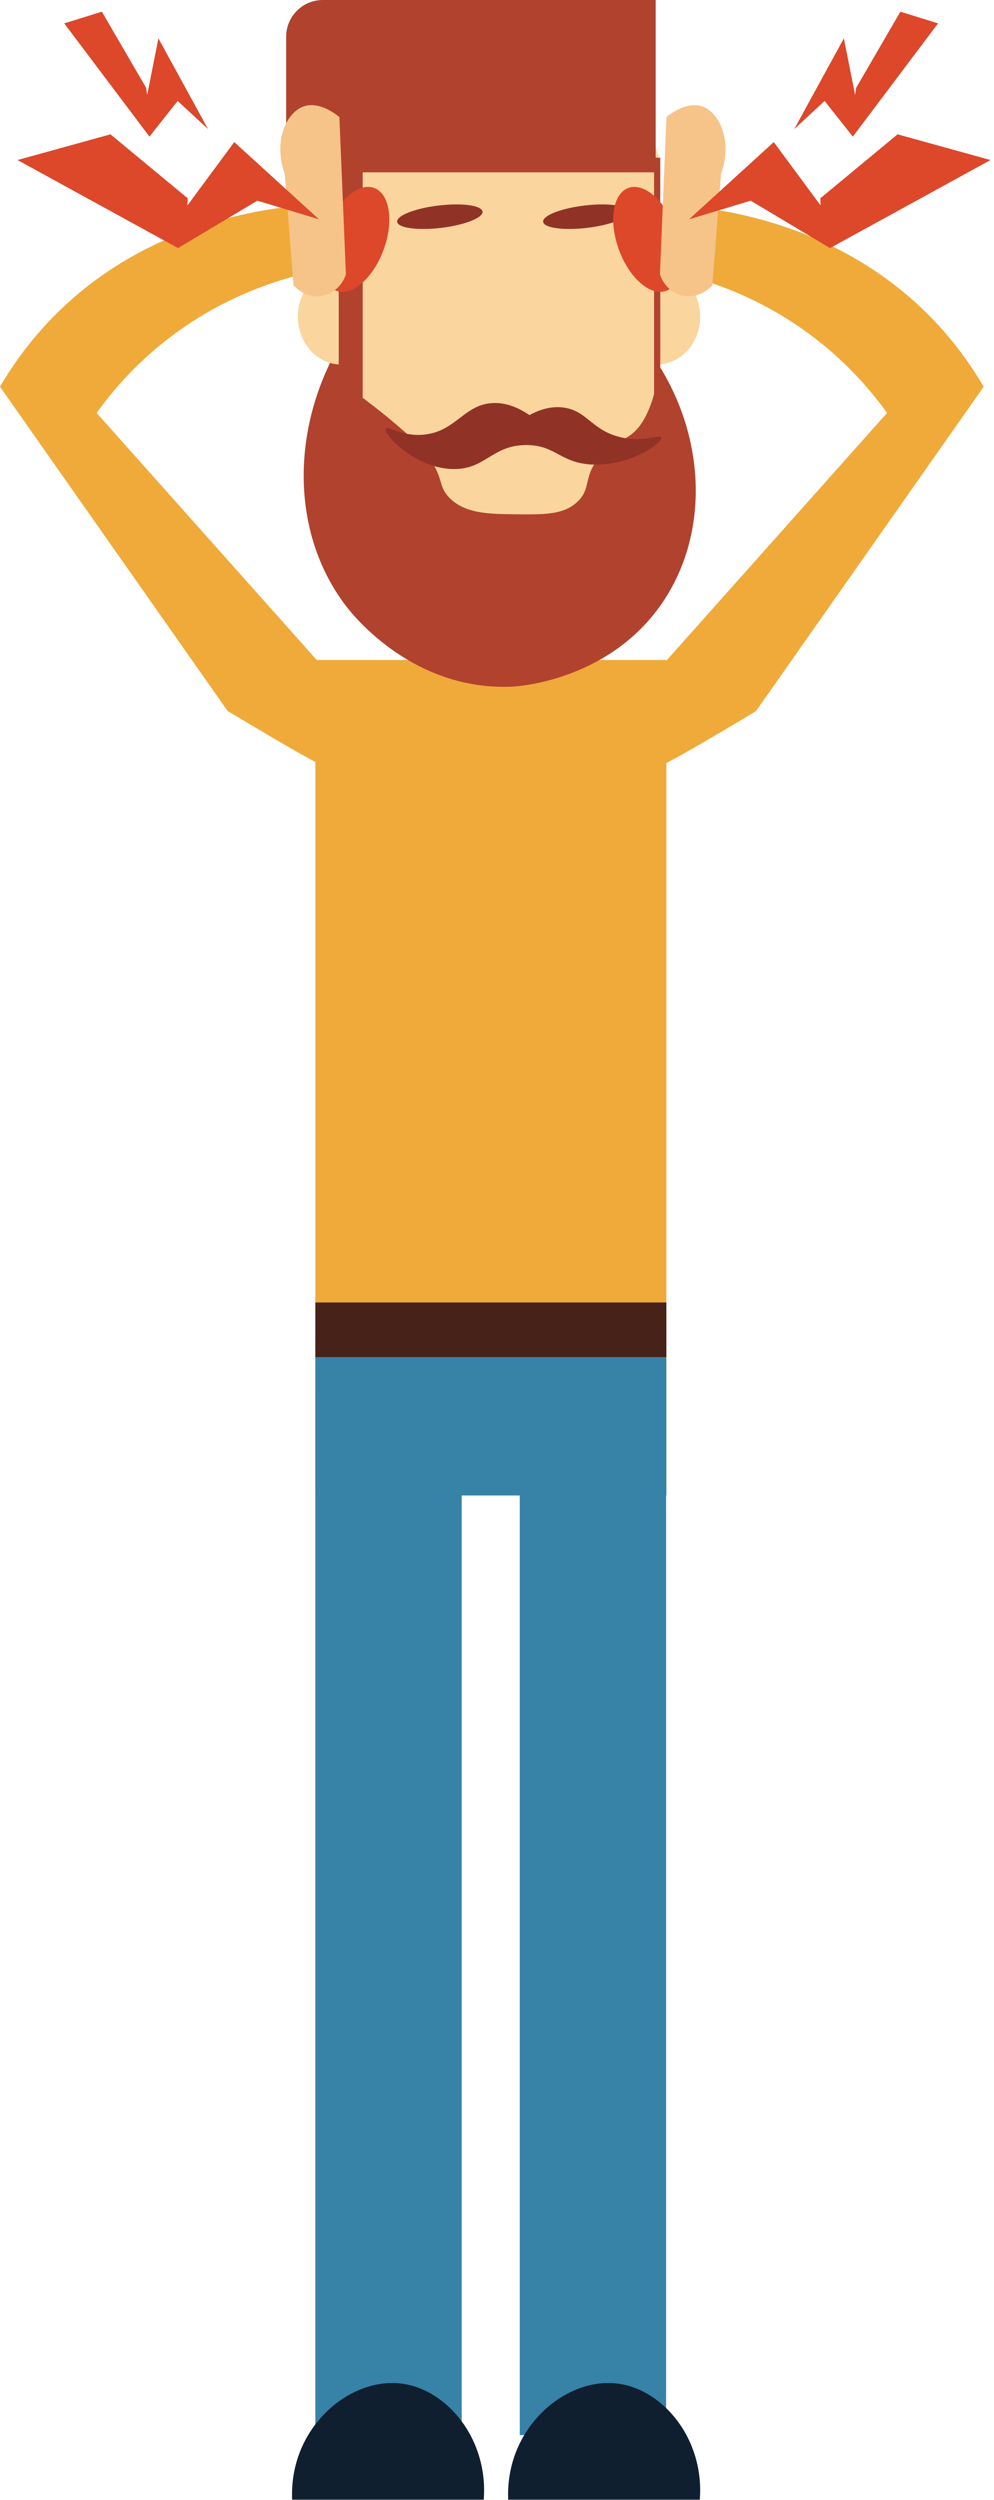 <?xml version="1.0" encoding="UTF-8"?>
<svg width="171px" height="430px" viewBox="0 0 171 430" version="1.1" xmlns="http://www.w3.org/2000/svg" xmlns:xlink="http://www.w3.org/1999/xlink">
    <!-- Generator: Sketch 48.2 (47327) - http://www.bohemiancoding.com/sketch -->
    <title>Group</title>
    <desc>Created with Sketch.</desc>
    <defs></defs>
    <g id="Problemas-Comuns----2-/-3" stroke="none" stroke-width="1" fill="none" fill-rule="evenodd" transform="translate(-719, -138)">
        <g id="Content" transform="translate(251, 138)">
            <g id="Group" transform="translate(468, 0)">
                <polygon id="Fill-3" fill="#F0AA3A" points="54.252 239.19 114.637 239.19 114.637 113.528 54.252 113.528"></polygon>
                <path d="M62.911,94.44 L108.727,94.44 C111.278,94.44 113.366,92.353 113.366,89.8 L113.366,27.746 C113.366,25.195 111.278,23.107 108.727,23.107 L62.911,23.107 C60.358,23.107 58.271,25.195 58.271,27.746 L58.271,89.8 C58.271,92.353 60.358,94.44 62.911,94.44" id="Fill-4" fill="#FAD59D"></path>
                <path d="M59.792,104.578 C61.135,106.286 71.407,118.885 88.147,118.11 C89.08,118.068 104.104,117.124 113.31,104.578 C121.82,92.983 121.843,76.265 113.246,62.658 C113.228,63.816 113.107,65.391 112.667,67.201 C112.468,68.017 111.874,70.401 110.573,72.486 C108.255,76.202 105.9,75.317 103.097,78.672 C100.219,82.116 101.821,84.07 99.23,86.405 C96.869,88.534 93.766,88.507 88.984,88.468 C84.109,88.426 80.033,88.386 77.321,85.632 C75.38,83.66 76.394,82.587 73.969,78.93 C72.498,76.711 70.841,75.303 67.525,72.486 C62.793,68.466 61.278,68.075 59.889,65.559 C58.612,63.243 58.412,60.89 58.439,59.276 C49.689,74.456 50.267,92.476 59.792,104.578" id="Fill-6" fill="#B1422E"></path>
                <path d="M66.335,73.721 C65.877,74.608 71.341,80.564 77.935,80.682 C83.554,80.782 84.609,76.549 90.567,76.556 C95.67,76.564 96.363,79.672 101.907,79.908 C108.449,80.185 114.023,76.139 113.766,75.268 C113.573,74.621 110.335,76.331 106.033,75.011 C101.688,73.676 100.81,70.651 97.01,70.113 C94.626,69.776 92.513,70.62 91.082,71.402 C88.319,69.518 86.131,69.241 84.637,69.34 C79.808,69.659 78.416,74.167 73.037,74.752 C69.13,75.178 66.632,73.15 66.335,73.721" id="Fill-7" fill="#913227"></path>
                <path d="M68.321,38.153 C68.448,39.213 71.838,39.679 75.893,39.195 C79.948,38.71 83.133,37.457 83.005,36.398 C82.879,35.337 79.489,34.87 75.434,35.355 C71.379,35.841 68.195,37.092 68.321,38.153" id="Fill-8" fill="#913227"></path>
                <path d="M93.438,38.153 C93.565,39.213 96.955,39.679 101.009,39.195 C105.064,38.71 108.249,37.457 108.122,36.398 C107.996,35.337 104.606,34.87 100.551,35.355 C96.496,35.841 93.312,37.092 93.438,38.153" id="Fill-9" fill="#913227"></path>
                <path d="M55.544,29.644 L112.799,29.644 L112.799,0 L55.544,0 C52.056,0 49.229,2.827 49.229,6.315 L49.229,23.327 C49.229,26.815 52.056,29.644 55.544,29.644" id="Fill-10" fill="#B1422E"></path>
                <path d="M51.238,54.464 C51.238,59.02 54.586,62.712 58.714,62.712 C62.842,62.712 66.19,59.02 66.19,54.464 C66.19,49.908 62.842,46.215 58.714,46.215 C54.586,46.215 51.238,49.908 51.238,54.464" id="Fill-11" fill="#FAD59D"></path>
                <path d="M105.491,54.464 C105.491,59.02 108.838,62.712 112.966,62.712 C117.096,62.712 120.442,59.02 120.442,54.464 C120.442,49.908 117.096,46.215 112.966,46.215 C108.838,46.215 105.491,49.908 105.491,54.464" id="Fill-12" fill="#FAD59D"></path>
                <polygon id="Fill-13" fill="#B1422E" points="58.271 70.689 62.395 70.689 62.395 27.126 58.271 27.126"></polygon>
                <polygon id="Fill-14" fill="#B1422E" points="112.523 70.689 113.587 70.689 113.587 27.126 112.523 27.126"></polygon>
                <path d="M10.133,53.534 C26.168,37.909 46.44,35.616 54.324,35.164 C54.488,35.216 57.795,36.318 58.56,39.546 C59.183,42.174 57.847,45.053 55.238,46.452 C49.162,47.638 38.678,50.573 28.458,58.633 C23.103,62.855 19.275,67.339 16.624,71.03 C29.679,85.681 42.733,100.333 55.788,114.983 C55.694,120.525 55.6,126.065 55.505,131.607 C55.083,131.899 38.968,122.18 39.164,122.31 C26.109,103.713 13.055,85.117 0,66.522 C2.401,62.419 5.67,57.883 10.133,53.534 Z" id="Fill-164" fill="#F0AA3A"></path>
                <path d="M159.093,53.534 C143.058,37.909 122.785,35.616 114.902,35.164 C114.737,35.216 111.431,36.318 110.666,39.546 C110.042,42.174 111.379,45.053 113.988,46.452 C120.064,47.638 130.548,50.573 140.768,58.633 C146.122,62.855 149.951,67.339 152.602,71.03 C139.547,85.681 126.493,100.333 113.438,114.983 C113.532,120.525 113.626,126.065 113.72,131.607 C114.142,131.899 129.962,122.402 130.061,122.31 C143.117,103.713 156.17,85.117 169.226,66.522 C166.825,62.419 163.556,57.883 159.093,53.534 Z" id="Fill-165" fill="#F0AA3A"></path>
                <polygon id="Fill-166" fill="#3782A7" points="54.252 418.872 79.428 418.872 79.428 239.112 54.252 239.112"></polygon>
                <polygon id="Fill-167" fill="#3782A7" points="89.416 418.872 114.591 418.872 114.591 239.112 89.416 239.112"></polygon>
                <polygon id="Fill-168" fill="#3782A7" points="54.252 257.241 114.637 257.241 114.637 229.065 54.252 229.065"></polygon>
                <path d="M56.243,39.386 C54.447,44.272 55.174,49.034 57.863,50.022 C60.555,51.011 64.191,47.852 65.986,42.967 C67.782,38.08 67.055,33.318 64.364,32.331 C61.673,31.342 58.038,34.501 56.243,39.386" id="Fill-169" fill="#DD472A"></path>
                <polygon id="Fill-170" fill="#472218" points="54.252 233.433 114.637 233.433 114.637 224.042 54.252 224.042"></polygon>
                <path d="M87.426,429.979 L120.389,429.979 C121.201,419.567 114.109,411.032 106.302,410.012 C97.287,408.834 86.891,417.618 87.426,429.979" id="Fill-171" fill="#101F30"></path>
                <path d="M116.219,39.386 C118.015,44.272 117.289,49.034 114.598,50.022 C111.908,51.011 108.27,47.852 106.476,42.967 C104.681,38.08 105.407,33.318 108.097,32.331 C110.788,31.342 114.424,34.501 116.219,39.386" id="Fill-172" fill="#DD472A"></path>
                <path d="M50.254,429.979 L83.217,429.979 C84.028,419.567 76.937,411.032 69.129,410.012 C60.113,408.834 49.718,417.618 50.254,429.979" id="Fill-173" fill="#101F30"></path>
                <path d="M113.528,47.19 C114.188,49.263 115.971,50.744 118.036,50.947 C120.665,51.203 122.386,49.253 122.544,49.068 C123.045,42.682 123.547,36.295 124.047,29.908 C126.077,24.238 123.772,19.224 120.666,18.262 C117.956,17.424 115.061,19.799 114.655,20.141 C114.279,29.157 113.904,38.174 113.528,47.19" id="Fill-174" fill="#F6C488"></path>
                <path d="M59.51,47.19 C58.85,49.263 57.067,50.744 55.002,50.947 C52.373,51.203 50.652,49.253 50.494,49.068 C49.992,42.682 49.491,36.295 48.99,29.908 C46.961,24.238 49.266,19.224 52.372,18.262 C55.082,17.424 57.977,19.799 58.383,20.141 C58.759,29.157 59.134,38.174 59.51,47.19" id="Fill-175" fill="#F6C488"></path>
                <path d="M44.268,34.52 C47.799,35.585 51.331,36.649 54.862,37.714 C50.008,33.289 45.156,28.864 40.302,24.439 C37.618,28.07 34.933,31.7 32.248,35.33 C32.261,34.922 32.274,34.514 32.286,34.106 C27.859,30.441 23.431,26.774 19.005,23.107 C13.674,24.58 8.345,26.054 3.014,27.527 C12.218,32.576 21.422,37.626 30.627,42.675 C35.174,39.956 39.721,37.239 44.268,34.52" id="Fill-176" fill="#DD472A"></path>
                <path d="M30.565,17.366 C32.307,18.978 34.048,20.589 35.789,22.201 C32.944,17.001 30.098,11.803 27.253,6.603 C26.607,9.851 25.96,13.098 25.315,16.346 C25.257,15.938 25.201,15.529 25.145,15.119 C22.606,10.749 20.066,6.379 17.527,2.009 C15.368,2.68 13.21,3.351 11.051,4.021 C15.938,10.515 20.824,17.007 25.71,23.499 C27.329,21.454 28.946,19.411 30.565,17.366" id="Fill-177" fill="#DD472A"></path>
                <path d="M129.145,34.52 C125.615,35.585 122.083,36.649 118.551,37.714 C123.405,33.289 128.258,28.864 133.112,24.439 C135.797,28.07 138.48,31.7 141.165,35.33 C141.153,34.922 141.14,34.514 141.127,34.106 C145.555,30.441 149.983,26.774 154.409,23.107 C159.74,24.58 165.069,26.054 170.4,27.527 C161.196,32.576 151.991,37.626 142.787,42.675 C138.241,39.956 133.693,37.239 129.145,34.52" id="Fill-178" fill="#DD472A"></path>
                <path d="M141.859,17.366 C140.118,18.978 138.377,20.589 136.636,22.201 C139.481,17.001 142.326,11.803 145.172,6.603 C145.817,9.851 146.464,13.098 147.11,16.346 C147.167,15.938 147.224,15.529 147.28,15.119 C149.82,10.749 152.359,6.379 154.898,2.009 C157.057,2.68 159.214,3.351 161.373,4.021 C156.487,10.515 151.601,17.007 146.715,23.499 C145.096,21.454 143.478,19.411 141.859,17.366" id="Fill-179" fill="#DD472A"></path>
            </g>
        </g>
    </g>
</svg>